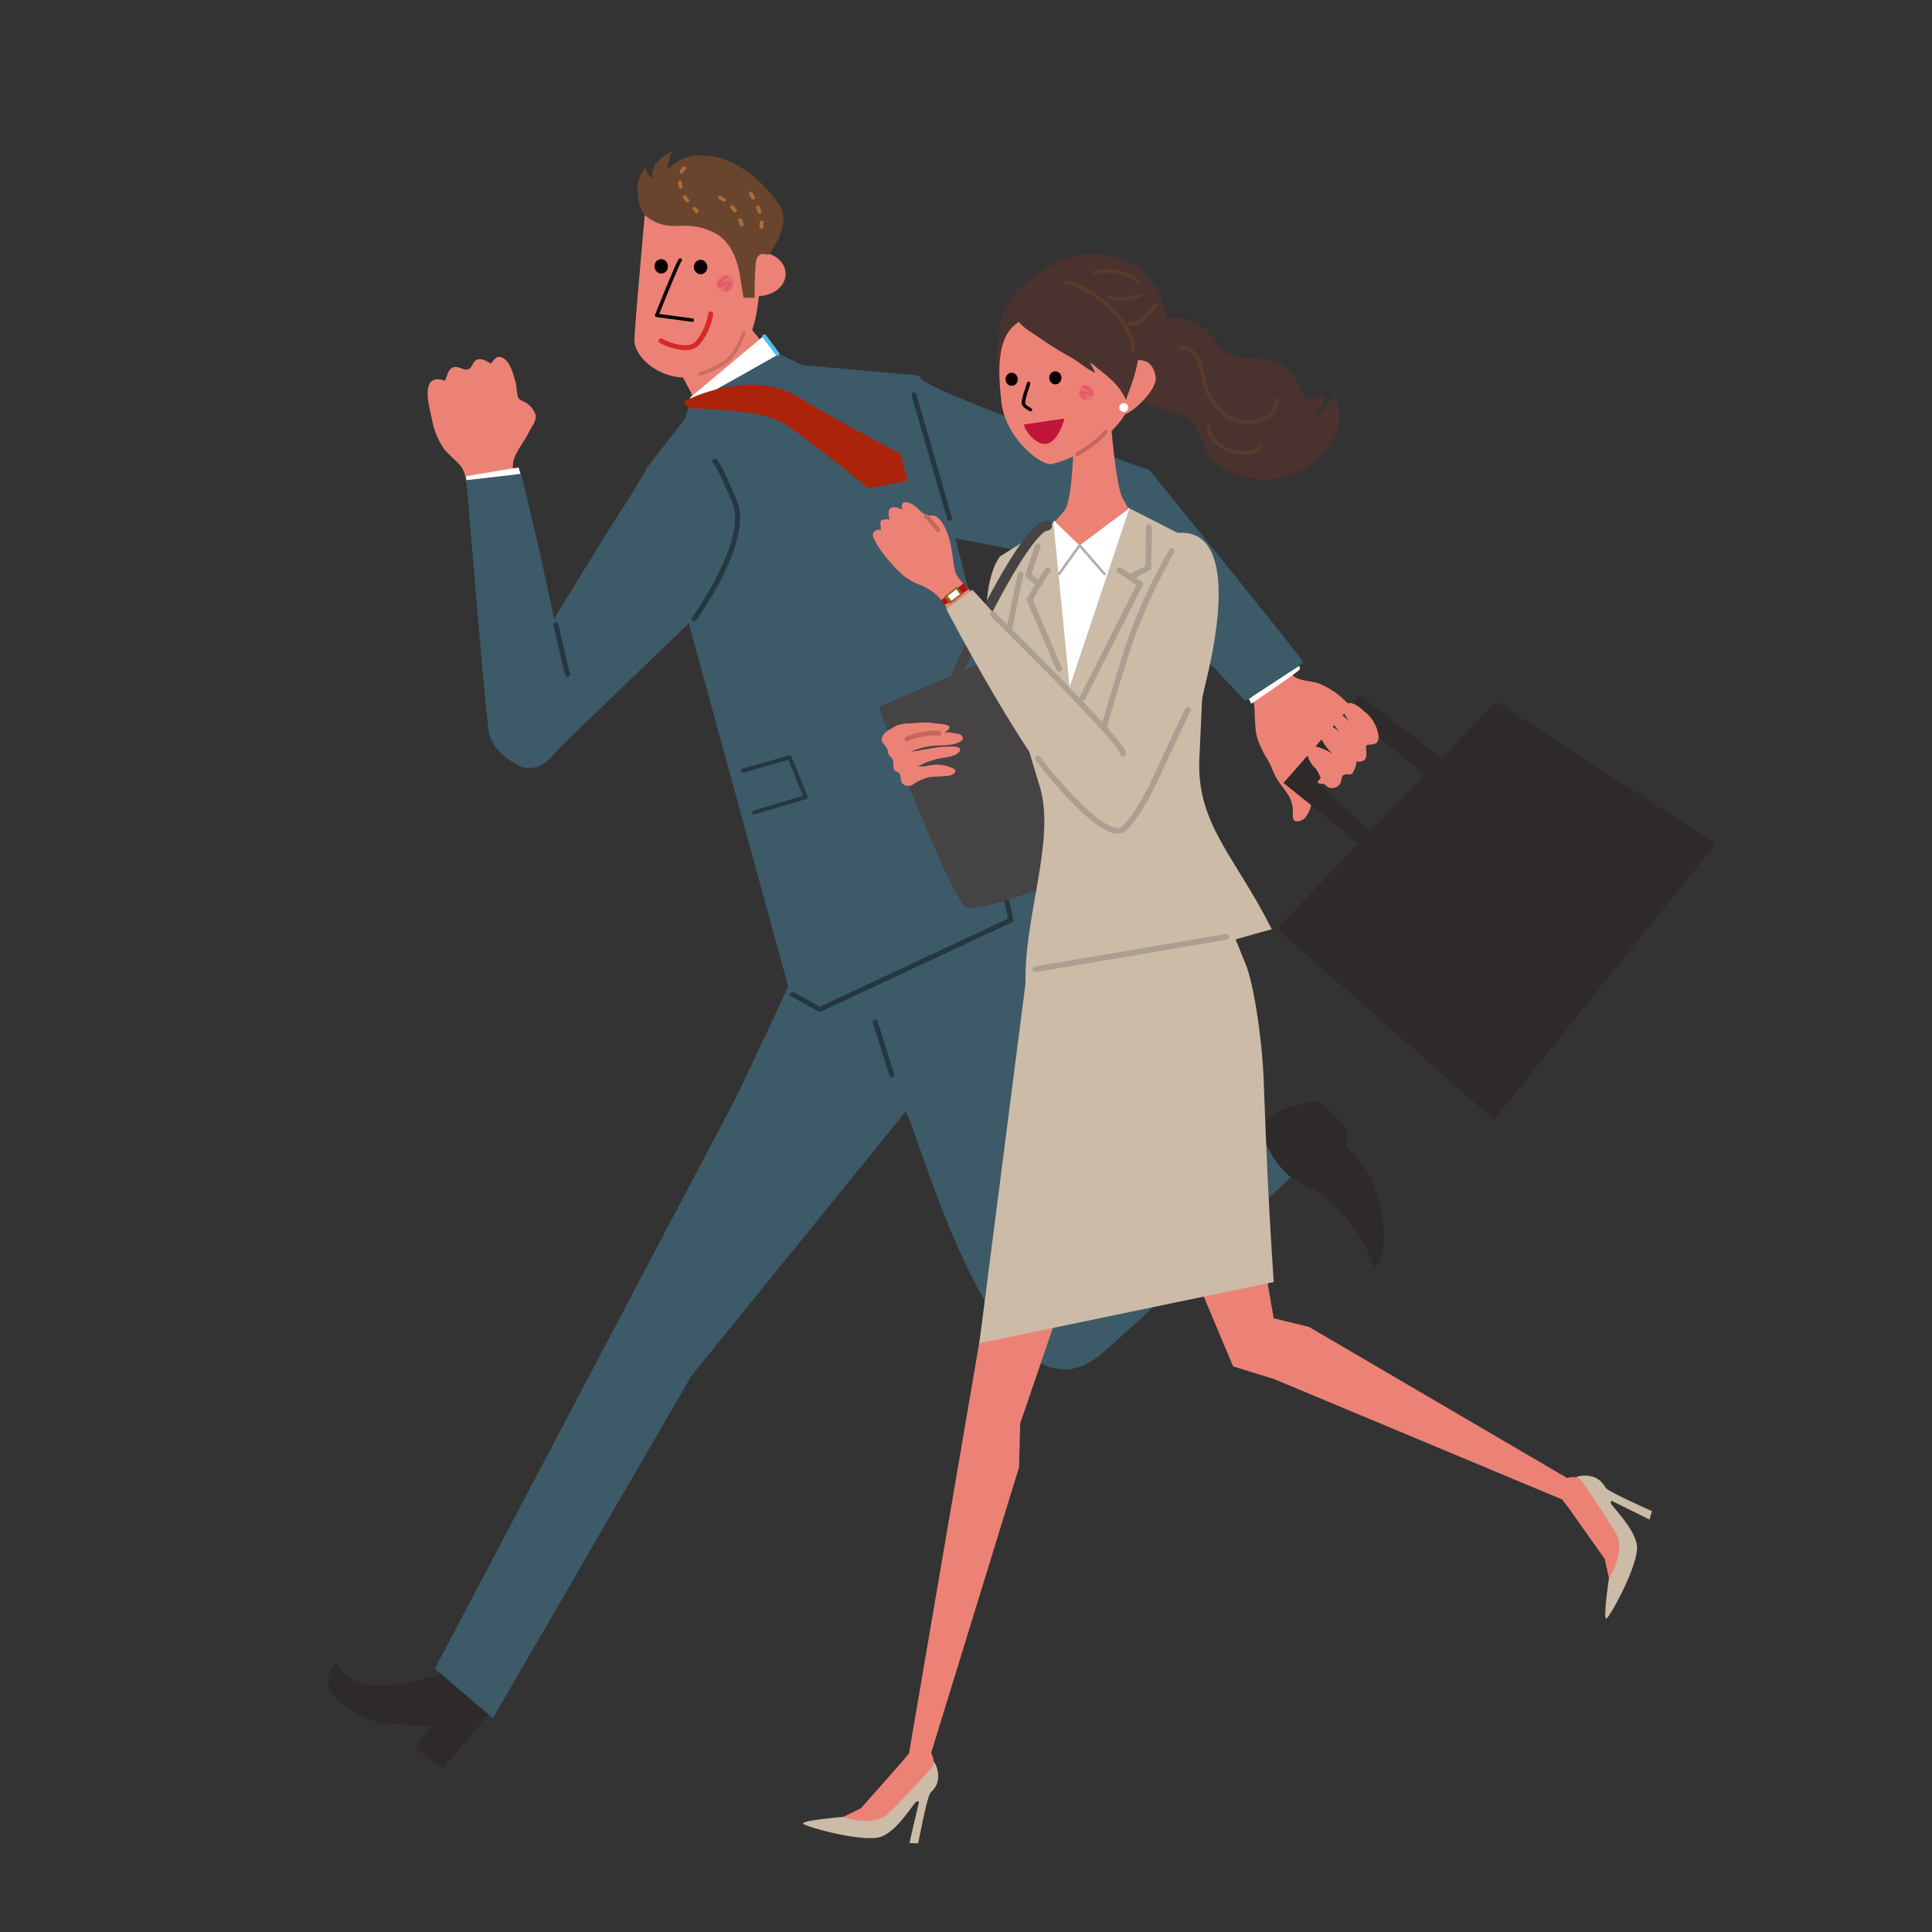 <svg id="グループ_24" data-name="グループ 24" xmlns="http://www.w3.org/2000/svg" width="349.483" height="349.483" viewBox="0 0 349.483 349.483">
  <rect x="0" y="0" width="349.483" height="349.483" fill="#333333" stroke="none"/>
  <rect id="長方形_10" data-name="長方形 10" width="349.483" height="349.483" fill="none"/>
  <g id="グループ_21" data-name="グループ 21" transform="translate(59.283 27.316)">
    <path id="パス_24" data-name="パス 24" d="M271.563,1226.381c-1.268,1.761-10.24,12.421-10.24,12.421l-5.093-3.671,2.792-3.872s-6.025-.594-8.058-.456-9.164-3.393-10.27-6.333a4.212,4.212,0,0,1,1.517-4.79s.005,2.679,5.519,3.977,18.057-3.578,18.057-3.578Z" transform="translate(-240.422 -946.247)" fill="#2e2a29"/>
    <path id="パス_25" data-name="パス 25" d="M433.468,639.047,437,666.775l1.513,40.835L469,686.741s5.743,6.781,5.745,6.783c-.075-.088-30.764,29.4-35.731,33.244-17.935,13.87-31.686-38.034-34.786-44.365L365.408,730.3l-35.88,61.9-10.5-8.969s53-100.522,54.355-103.108,15.72-33.514,15.72-33.514S432.942,637.852,433.468,639.047Z" transform="translate(-299.645 -508.703)" fill="#3d5a68"/>
    <path id="パス_26" data-name="パス 26" d="M497.7,258.645l4.706,2.268,20.19,1.8,11.13,43.869,33.313,42.6s-44.98,25.333-66.491,26.7l-26.359-96.289,6.977-8.956.6-1.944Z" transform="translate(-416.55 -222.184)" fill="#3d5a68"/>
    <path id="パス_27" data-name="パス 27" d="M467.445,150s-1.872,20.582-2.045,24.324,5.94,8.238,11.257,6.623,9.7-3.609,10.952-12.088a82.185,82.185,0,0,0,.927-14.788Z" transform="translate(-409.923 -140.33)" fill="#ec8275"/>
    <path id="パス_28" data-name="パス 28" d="M545.484,188.666c.032,2.214-2.2,4.028-5,4.054s-5.073-1.751-5.1-3.965,2.211-4.03,5-4.055S545.454,186.449,545.484,188.666Z" transform="translate(-462.654 -166.473)" fill="#ec8275"/>
    <path id="パス_29" data-name="パス 29" d="M493.741,121.356c-.895-2.274-6.781-9.017-12.847-9.634-1.552-.159-3.482-.3-4.889.413a9.9,9.9,0,0,0-3,2.057s.417-3.11,1.159-3.412a7.059,7.059,0,0,0-3.15,2.236,4.386,4.386,0,0,0-.73,2.783,3.974,3.974,0,0,1-1.159-1.991,5.621,5.621,0,0,0-1.456,3.282c-.122,1.662.217,4.037,1.379,5.335a7.594,7.594,0,0,0,4.361,1.863c1.109.09,2.189-.005,3.291.038a10.824,10.824,0,0,1,5.319,1.51c2.48,1.529,3.557,4.3,4.091,7.112.139.747.72,4.373.72,4.373l2.008.02s-.015-6.141.377-7.073a1.587,1.587,0,0,1,.831-.859,3.038,3.038,0,0,1,1.248.161S495.16,124.974,493.741,121.356Z" transform="translate(-411.619 -110.779)" fill="#69452e"/>
    <path id="パス_30" data-name="パス 30" d="M495.98,244.556l2.7,5.022.393,1.032,12.308-10.33-2.665-3.258Z" transform="translate(-432.965 -205.893)" fill="#ec8275"/>
    <path id="パス_31" data-name="パス 31" d="M487.242,201.048a.316.316,0,0,0,.051-.629l-6.011-.809c1.439-3.592,3.667-9.024,4-9.5a.316.316,0,0,0-.388-.5c-.1.065-.409.263-4.353,10.136a.317.317,0,0,0,.251.431l6.414.863A.291.291,0,0,0,487.242,201.048Z" transform="translate(-421.318 -170.138)" fill="#0d0001"/>
    <path id="パス_32" data-name="パス 32" d="M509.156,191.369a1.353,1.353,0,0,0,.62,1.727,1.187,1.187,0,0,0,1.6-.672,1.35,1.35,0,0,0-.626-1.723A1.186,1.186,0,0,0,509.156,191.369Z" transform="translate(-442.814 -170.911)" fill="#0d0001"/>
    <path id="パス_33" data-name="パス 33" d="M480.255,190.859a1.348,1.348,0,0,0,.62,1.725,1.186,1.186,0,0,0,1.6-.669,1.349,1.349,0,0,0-.626-1.724A1.186,1.186,0,0,0,480.255,190.859Z" transform="translate(-421.039 -170.527)" fill="#0d0001"/>
    <path id="パス_34" data-name="パス 34" d="M525.908,203.222a1.543,1.543,0,1,0,1.569-1.515A1.543,1.543,0,0,0,525.908,203.222Z" transform="translate(-455.513 -179.286)" fill="#e9706e"/>
    <path id="パス_35" data-name="パス 35" d="M527.576,204.786a.292.292,0,0,0,.207-.074c.251-.222,1.057-.979.893-1.383a.494.494,0,0,0-.281-.272,2.374,2.374,0,0,0-1.568.347l-.1.042-.069.028c.012-.017.026-.034.041-.053.031-.04.064-.083.1-.133.189-.25.58-.769.842-.76h.011a.3.3,0,0,0,.027-.59c-.568-.036-1.044.585-1.353.994-.034.045-.066.087-.095.124-.248.318-.5.68-.287.957s.632.134,1.01-.022l.109-.049a4.4,4.4,0,0,1,.933-.333,5.908,5.908,0,0,1-.61.659.293.293,0,0,0-.025.416A.289.289,0,0,0,527.576,204.786Z" transform="translate(-455.483 -179.46)" fill="#e55a65"/>
    <path id="パス_36" data-name="パス 36" d="M659.94,276.678s.966-2.94,2.688-.745,40.9,16.341,40.9,16.341l8.127,20.766L658.128,302.6Z" transform="translate(-555.13 -234.596)" fill="#3d5a68"/>
    <path id="パス_37" data-name="パス 37" d="M393.939,342.63s-3.253,5.638-5.3,8.592c-1.232,1.775-20.806,34.045-21.259,34.02s8.272,10.426,8.272,10.426L412.689,360Z" transform="translate(-336.059 -285.46)" fill="#3d5a68"/>
    <path id="パス_38" data-name="パス 38" d="M911.147,486.4c.336,2.4,0,4.878.884,7.178a18.263,18.263,0,0,0,1.579,3.087c.632,1.026.988,2.184,1.546,3.238.652,1.233,1.7,2.249,2.377,3.49a5.591,5.591,0,0,1,.678,2.438c.032.445-.108,1.374.16,1.758.443.636,1.49.21,2.006-.285a4.907,4.907,0,0,0,1.188-3.52c-.025-.552-.562-1.808-.41-2.29.293-.93,2.148-.288,2.79-.379,1.146-.161,1.832-1.338,2.985-1.569,1.5-.3,2.451-.228,2.716-1.99.207-1.381.188-1.924,1.292-2.794.9-.708,1.723-1.761,1.145-2.9a20.454,20.454,0,0,0-2.173-2.968c-.621-.776-1.144-1.627-1.812-2.366a14.082,14.082,0,0,0-5.028-3.514c-1.621-.665-3.663-.352-4.931-1.6a16.049,16.049,0,0,1-2.256-2.86c-.558-.874-.649-1.763-1.641-1.632a9.575,9.575,0,0,0-2.486,1.209c-.755.365-1.507.755-2.271,1.083-.3.127-.916.2-1.064.475-.441.808.7,2.745,1.089,3.355a8.176,8.176,0,0,1,1.616,3.2C911.132,486.3,911.139,486.351,911.147,486.4Z" transform="translate(-743.63 -386.632)" fill="#ec8275"/>
    <path id="パス_39" data-name="パス 39" d="M807.336,340.19l5.652,1.081s27.821,34.287,27.853,34.775-10.477,7.055-10.477,7.055l-27.206-28.975Z" transform="translate(-664.399 -283.622)" fill="#3d5a68"/>
    <path id="パス_40" data-name="パス 40" d="M330.644,277.82c.507-.813,1.034-1.613,1.465-2.476.451-.9,1.361-1.967,1.153-3.018a3.925,3.925,0,0,0-2.121-2.4c-.435-.248-.842-.344-1.055-.784a18.881,18.881,0,0,1-.345-2.365c-.392-1.424-.993-4.3-2.658-4.873-.977-.335-1.33.518-1.924,1.148-.643-.418-1.631-1.043-2.466-.733-.775.287-.832,1.382-1.528,1.722-.848.413-1.819-.667-2.773-.337-1.019.352-1.08,1.636-1.537,2.432-4.52-1.521-2.939,4.281-2.369,6.781a13.806,13.806,0,0,0,2.123,5.419c.9,1.2,2.136,2.07,3.086,3.213,1.21,1.457,1.185,4.36,1.573,6.195.22,1.039.233,1.544,1.289,1.906a7.284,7.284,0,0,0,3.124.394,9.091,9.091,0,0,0,3.3-1.052c.61-.606.517-2.31.572-3.121.142-2.138-.971-4.038.033-6.166A18.671,18.671,0,0,1,330.644,277.82Z" transform="translate(-295.668 -224.586)" fill="#ec8275"/>
    <path id="パス_41" data-name="パス 41" d="M342.222,348.761l9.879-1.119s10.535,42.146,8.411,46.769-5.51,7.875-9.161,5.827-4.388-3.866-4.962-5.281S342.222,348.761,342.222,348.761Z" transform="translate(-317.12 -289.236)" fill="#3d5a68"/>
    <path id="パス_42" data-name="パス 42" d="M500.581,130.442c-.13-.142-.26-.28-.388-.419l-.043-.046a.344.344,0,0,1,.5-.47l.044.046.392.422a.345.345,0,0,1-.507.467Zm-1.768-1.991a8.3,8.3,0,0,1-.473-.685.344.344,0,0,1,.587-.361,7.446,7.446,0,0,0,.433.628.344.344,0,0,1-.547.418Zm-1.267-2.63c-.02-.092-.04-.186-.056-.283-.031-.183-.056-.367-.073-.547a.344.344,0,0,1,.685-.064c.015.162.037.328.066.494.016.086.031.17.049.252a.344.344,0,0,1-.261.41.357.357,0,0,1-.086.009A.343.343,0,0,1,497.546,125.821Zm.32-2.51a.344.344,0,0,1-.145-.465,1.908,1.908,0,0,1,.641-.717.344.344,0,0,1,.378.576,1.212,1.212,0,0,0-.409.463.341.341,0,0,1-.465.144Z" transform="translate(-434.047 -119.288)" fill="#ab6d39"/>
    <path id="パス_43" data-name="パス 43" d="M530.838,148.879c-.083-.256-.171-.5-.263-.73a.344.344,0,1,1,.639-.255c.1.242.191.5.279.772a.345.345,0,1,1-.655.213Zm-1.163-2.412a7.1,7.1,0,0,0-.475-.595.344.344,0,0,1,.514-.458,7.715,7.715,0,0,1,.521.653.344.344,0,0,1-.56.4Zm-1.916-1.842c-.2-.139-.424-.277-.653-.41a.344.344,0,1,1,.343-.6c.245.141.48.288.7.437a.344.344,0,0,1,.09.478.347.347,0,0,1-.478.09Z" transform="translate(-456.286 -135.486)" fill="#ab6d39"/>
    <path id="パス_44" data-name="パス 44" d="M551.638,147.43a.343.343,0,0,1-.308-.376c.011-.1.016-.208.021-.313,0-.141,0-.288,0-.435a.345.345,0,0,1,.689-.031c.007.164.007.329,0,.489,0,.12-.012.239-.025.358a.343.343,0,0,1-.353.311Zm-.644-2.994c-.073-.238-.16-.483-.258-.729a.344.344,0,1,1,.641-.253c.1.262.2.522.276.776a.344.344,0,0,1-.227.431.335.335,0,0,1-.115.017A.348.348,0,0,1,550.994,144.436Zm-1.108-2.479c-.126-.223-.262-.448-.4-.669a.344.344,0,1,1,.579-.371c.148.23.289.465.422.7a.343.343,0,0,1-.127.469.344.344,0,0,1-.471-.128Z" transform="translate(-473.234 -133.366)" fill="#ab6d39"/>
    <path id="パス_45" data-name="パス 45" d="M512.687,250.8l.019,0a23.061,23.061,0,0,0,4.006-1.73c2.674-1.384,4.1-5.744,4.164-5.929a.316.316,0,0,0-.6-.194c-.014.043-1.411,4.3-3.852,5.561a22.8,22.8,0,0,1-3.882,1.682.316.316,0,0,0,.147.615Z" transform="translate(-445.266 -210.191)" fill="#c76e64"/>
    <path id="パス_46" data-name="パス 46" d="M545.941,564.8l.008,0,9.324-2.771a.366.366,0,0,0,.236-.49l-2.9-7.2a.368.368,0,0,0-.437-.216h0l-8.466,2.417a.367.367,0,0,0,.2.706h0l8.148-2.326,2.631,6.517L545.74,564.1a.367.367,0,0,0,.2.706Z" transform="translate(-468.715 -444.797)" fill="#253740"/>
    <path id="パス_47" data-name="パス 47" d="M487.983,235.494a11.226,11.226,0,0,1-4.547-1.288.449.449,0,1,1,.425-.79c1.18.634,4.556,1.968,5.982.543a10.278,10.278,0,0,0,2.313-5.092.449.449,0,0,1,.89.123,11.051,11.051,0,0,1-2.57,5.6A3.4,3.4,0,0,1,487.983,235.494Z" transform="translate(-423.336 -199.456)" fill="#d62a28"/>
    <path id="パス_48" data-name="パス 48" d="M351.821,344.079l-.355-1.166-9.481,1.572.059.713Z" transform="translate(-316.941 -285.673)" fill="#fff"/>
    <path id="パス_49" data-name="パス 49" d="M519.167,246.665l-13.252,11.1-.1,1.268,16.206-9.151Z" transform="translate(-440.374 -213.159)" fill="#fff"/>
    <path id="パス_50" data-name="パス 50" d="M562.009,249.2a.36.36,0,0,0,.206-.072.367.367,0,0,0,.075-.513l-2.33-3.134a.367.367,0,1,0-.588.438l2.329,3.134A.37.37,0,0,0,562.009,249.2Z" transform="translate(-480.67 -212.154)" fill="#50bef1"/>
    <path id="パス_51" data-name="パス 51" d="M408.594,466.35a.446.446,0,0,1-.425-.305c-.152-.456-1.906-8.142-2.105-9.016a.449.449,0,1,1,.875-.2c.777,3.41,1.974,8.6,2.082,8.931a.448.448,0,0,1-.427.59Z" transform="translate(-365.212 -371.237)" fill="#253740"/>
    <path id="パス_52" data-name="パス 52" d="M507.793,365.853a.449.449,0,0,1-.363-.712c.1-.14,10.136-14.083,7.279-20.8-2.506-5.891-3.25-6.943-3.4-7.112a.442.442,0,0,1-.188-.205.449.449,0,0,1,.221-.594.488.488,0,0,1,.362-.008c.217.084.726.282,3.827,7.569,3.056,7.181-6.951,21.089-7.378,21.677A.449.449,0,0,1,507.793,365.853Zm3.925-28.606a.442.442,0,0,1-.172.04A.446.446,0,0,0,511.718,337.247Z" transform="translate(-441.526 -280.759)" fill="#253740"/>
    <path id="パス_53" data-name="パス 53" d="M675.564,311.044a.448.448,0,0,1-.431-.325L668.7,288.435a.449.449,0,1,1,.863-.249l6.43,22.284a.448.448,0,0,1-.306.556A.454.454,0,0,1,675.564,311.044Z" transform="translate(-563.083 -244.197)" fill="#253740"/>
    <path id="パス_54" data-name="パス 54" d="M585.016,632.6a.444.444,0,0,1-.216-.056l-4.934-2.692a.449.449,0,1,1,.431-.788l4.734,2.583,34.018-15.9-3.962-18.494a.448.448,0,0,1,.813-.341l11.217,17.05a.448.448,0,1,1-.75.492l-9.9-15.05L620,615.9a.449.449,0,0,1-.248.5l-34.547,16.152A.462.462,0,0,1,585.016,632.6Z" transform="translate(-495.99 -476.883)" fill="#253740"/>
    <path id="パス_55" data-name="パス 55" d="M955.4,510.338l-13.824,15.793,16.61,13.35,1.863-1.9-12.357-11.628,8.739-10.186,11.664,9.739,3.3-2.924Z" transform="translate(-768.683 -411.815)" fill="#2e2a29"/>
    <path id="パス_56" data-name="パス 56" d="M501.4,285.255s.7-.376,1.884-.865c3.662-1.51,11.976-4.1,18.754-.032,8.973,5.384,18.585,10.28,18.585,10.28l1.346,4.935-7.179,1.346s-11.854-9.83-15.893-12.074-16.569-2.383-16.569-2.383Z" transform="translate(-437.045 -239.914)" fill="#ac230c"/>
    <path id="パス_57" data-name="パス 57" d="M976.3,514.771,936.61,555.79l39.308,34.6L1016,540.482Z" transform="translate(-764.945 -415.155)" fill="#2e2a29"/>
    <path id="パス_58" data-name="パス 58" d="M965.032,529.769a1.658,1.658,0,0,1-2.959.709c-.773-.837-1-2.075-1.716-2.926a4.755,4.755,0,0,1-1.508-2.785c-.047-1.178.293-1.466,1.417-1.194a10.249,10.249,0,0,1,3.175,1.357c-.918-.843-2.961-3.343-2.2-4.747.837-1.54,3.479.575,4.007,1.467-.5-.7-2.842-3-1.7-3.937.948-.772,3.052,1.287,3.367,2.026-.463-.9-2.174-2.448-1.271-3.537,1.03-1.242,2.891.444,3.641,1.142a6.526,6.526,0,0,1,2.49,4.454c.1,1.533-1.074,1.468-2.269,1.521-.041,1.44.6,2.912-1.2,3.044-.435.031-.936-.148-1.156.211-.275.447.337,1.272-.015,1.776-.412.591-.968.136-1.516.357S965.188,529.229,965.032,529.769Z" transform="translate(-781.696 -415.898)" fill="#ec8275"/>
    <path id="パス_59" data-name="パス 59" d="M925.975,813.35c.132-3.063,5.662-4.494,8.287-5.019,1.51-.3,1.869-.407,3,.572s3.889,3.482,4.064,5.045c.205,1.844-1.055,1.607.636,3.213a15.408,15.408,0,0,1,3.4,4.365,25.3,25.3,0,0,1,2.649,11.378c-.016,1.524-.385,4.214-1.593,5.268-1.041-1.274-1.212-3.131-2.141-4.516a34.823,34.823,0,0,0-3.537-4.911c-2.189-2.275-4.352-4.541-7.347-5.646-3.338-1.23-6.208-5.453-7.268-8.714A2.939,2.939,0,0,1,925.975,813.35Z" transform="translate(-756.93 -636.17)" fill="#2e2a29"/>
    <path id="パス_60" data-name="パス 60" d="M643.715,758.449a.449.449,0,0,1-.427-.314l-3.026-9.578a.449.449,0,0,1,.857-.27l3.025,9.579a.45.45,0,0,1-.293.563A.444.444,0,0,1,643.715,758.449Z" transform="translate(-541.654 -590.853)" fill="#253740"/>
    <path id="パス_61" data-name="パス 61" d="M916.142,494.552l9.073-5.952a.5.5,0,0,1,.073.653c-.218.435-8.71,6.169-8.71,6.169Z" transform="translate(-749.523 -395.437)" fill="#fff"/>
  </g>
  <g id="グループ_23" data-name="グループ 23" transform="translate(145.263 45.891)">
    <g id="グループ_22" data-name="グループ 22">
      <path id="パス_62" data-name="パス 62" d="M722.882,408.248s-2,2.062-2.448,8.709-1.086,22.48-1.086,22.48l12.143-3.384Z" transform="translate(-687.234 -353.474)" fill="#cbbba7"/>
      <path id="パス_63" data-name="パス 63" d="M596.873,1302.338s-8.32.678-7.732,1.284,11.11,3.526,14.185,2.319,5.99-6.417,6.382-6.367l.392.05-1.742,7.484,1.586.066s1.611-8.563,2.217-9.151,2.111-1.991,1.019-4.917c-.372-1-.85-.639-.85-.639l-13.986,9.791Z" transform="translate(-589.111 -1019.615)" fill="#cbbba7"/>
      <path id="パス_64" data-name="パス 64" d="M650.46,876.565,668,825.281l-18.057-3.6L630.35,936.241l-1.29,1.556-7.4,8.372-3.254,1.581s5.406,1.9,8.111-.559c2.265-2.056,7.958-8.351,7.958-8.351.861-1.042-.135-2.628-.135-2.628L650.256,884.5Z" transform="translate(-611.182 -664.962)" fill="#ec8275"/>
      <path id="パス_65" data-name="パス 65" d="M1162.009,1100.557s-1.245,8.254-.521,7.82,5.978-10.008,5.506-13.277-4.874-7.3-4.737-7.669l.138-.372,6.887,3.408.428-1.528s-7.967-3.529-8.4-4.253-1.457-2.51-4.555-2.118c-1.055.132-.816.681-.816.681l6.328,15.856Z" transform="translate(-1016.153 -861.479)" fill="#cbbba7"/>
      <path id="パス_66" data-name="パス 66" d="M844.8,817.615l-8.34-48.926-20.978,5.37,21.985,52.258,7.4,2.285,52.125,21.79,1.22,1.612,6.456,9.12.794,3.531s3.081-4.83,1.312-8.024c-1.484-2.675-6.308-9.659-6.308-9.659-.817-1.075-2.588-.468-2.588-.468L851.183,819.17Z" transform="translate(-759.666 -625.037)" fill="#ec8275"/>
      <path id="パス_67" data-name="パス 67" d="M644.64,478.507s13.042,35.385,16,36.267c3.392,1.007,26.353-7.635,24.929-11.476-1.742-4.7-10.5-37.916-10.5-37.916Z" transform="translate(-630.948 -396.52)" fill="#454343"/>
      <path id="パス_68" data-name="パス 68" d="M840.19,253.276a6.4,6.4,0,0,0-.4-.711c-1.179-1.8-3.171-2.332-5.149-2.77-2.942-.653-5.3-2.063-6.526-5.06a8.668,8.668,0,0,1,6.977-11.919c3.534-.33,6.879,2.048,8.774,4.814,1.668,2.435,4.236,2.615,6.955,2.629a7.965,7.965,0,0,1,7.189,4.05c.514.828.8,2.231,1.524,2.866,1.118.984,2.539.289,3.518-.45.263,1.5-.98,2.509-1.788,3.538,1.658-.155,3.179-2.763,3.62-4.116a14.529,14.529,0,0,0,.741,3.1c.605,2.9-.834,5.733-2.63,7.935a14.055,14.055,0,0,1-11.1,4.9c-3.478-.227-7.577-1.276-9.729-4.207C841.159,256.5,840.919,254.773,840.19,253.276Z" transform="translate(-768.692 -221.277)" fill="#4a322f"/>
      <path id="パス_69" data-name="パス 69" d="M718.419,746.15l8.843-68.882,35.463-9.423c-.143.038,3.849,9.556,4.1,10.306,1.683,4.98,2.824,14.8,3.023,20.055.462,12.2.719,19.927,1.82,36.877Z" transform="translate(-686.534 -549.059)" fill="#cbbba7"/>
      <path id="パス_70" data-name="パス 70" d="M780.26,448.783c-6.555-13.109-13.573-18.942-13.109-30.7l1.771-38.094-14.572-7.436-13.115,2.413-10.152,6.376s-2.229,7.684.727,19.19c1.841,7.166,6.5,22.513,6.5,22.518,2.979,9.863-3.286,24.319-2.554,36.774C750.952,459.05,763.356,453.268,780.26,448.783Z" transform="translate(-695.468 -326.579)" fill="#cbbba7"/>
      <path id="パス_71" data-name="パス 71" d="M786.445,372.734l-.135-.183-13.612,2.43,2.956,29.991Z" transform="translate(-727.429 -326.579)" fill="#fff"/>
      <path id="パス_72" data-name="パス 72" d="M760.773,204.186c-.053.125-.108.249-.165.372-.693,1.525-1.7,2.877-2.489,4.347a35.834,35.834,0,0,1-2.021,4.012,13.417,13.417,0,0,1-4.819,4.024,13.6,13.6,0,0,1-5.375,1.6c-2.56.155-5.016-1.574-7.261-2.612a6.157,6.157,0,0,1-2.516-2.328c-.5-.753-1.011-2.3-1.84-2.732-.249-.13-.587.063-.876-.112a5.949,5.949,0,0,1-1.721-2.569c-.517-1.255-.788-8.085,1.444-12.895a11.717,11.717,0,0,1,3.094-3.622c3.52-3.01,8.013-5.7,12.8-5.558a19.08,19.08,0,0,1,5.36,1.156c3.06,1.014,5.8,4.208,6.893,7.122A12.922,12.922,0,0,1,760.773,204.186Z" transform="translate(-696.263 -186.111)" fill="#4a322f"/>
      <path id="パス_73" data-name="パス 73" d="M757.211,241.561c.782,6.5-8,12.635-14.523,14.259-1.87.466-8.378-4.565-9.154-11.061-.413-3.428-.91-9.046.912-12.286,1.634-2.9,4.907-3.9,8.06-4.278C749.178,227.388,756.431,235.063,757.211,241.561Z" transform="translate(-697.629 -217.774)" fill="#ec8275"/>
      <path id="パス_74" data-name="パス 74" d="M826.113,267.391c.254,2.112-4.187,6.591-6.3,6.85s.6-2.535.345-4.653.328-5.086,2.441-5.339S825.859,265.271,826.113,267.391Z" transform="translate(-762.313 -244.958)" fill="#ec8275"/>
      <path id="パス_75" data-name="パス 75" d="M766.659,214q-.055-.387-.131-.781a10.825,10.825,0,0,0-2.31-4.8c-.693-.833-1.464-1.626-2.235-2.387a14.036,14.036,0,0,0-3.718-2.649,15.726,15.726,0,0,0-4.218-1.2,8.1,8.1,0,0,0-3.144-.265c-2.5.342-3.79,1.377-5.32,3.286-1.2,1.5-1.89,3.543-.573,5.08,1.211,1.412,2.938,2.26,4.421,3.336a52.653,52.653,0,0,0,5,3.069c1.475.832,2.942,2.2,4.477,2.847a15.784,15.784,0,0,0-.976-1.8c.506.116,1.086.766,1.542,1.117,2.135,1.642,3.844,3.07,4.968,5.569C765.615,221.2,767.143,217.4,766.659,214Z" transform="translate(-706.031 -197.978)" fill="#4a322f"/>
      <path id="パス_76" data-name="パス 76" d="M739.781,274.064a1.219,1.219,0,0,1-.436,1.6,1.072,1.072,0,0,1-1.494-.489,1.219,1.219,0,0,1,.441-1.6A1.071,1.071,0,0,1,739.781,274.064Z" transform="translate(-701.075 -251.906)" fill="#0d0001"/>
      <path id="パス_77" data-name="パス 77" d="M771.826,273.033a1.221,1.221,0,0,1-.436,1.6,1.074,1.074,0,0,1-1.5-.489,1.221,1.221,0,0,1,.442-1.6A1.072,1.072,0,0,1,771.826,273.033Z" transform="translate(-725.218 -251.13)" fill="#0d0001"/>
      <path id="パス_78" data-name="パス 78" d="M751.094,285.373a.34.34,0,0,1-.237-.063c-.125-.093-.262-.18-.4-.263-.444-.279-.948-.595-.991-1.247a9.993,9.993,0,0,1,.607-2.412c.154-.484.3-.941.337-1.14a.324.324,0,0,1,.363-.236.275.275,0,0,1,.262.311c-.043.227-.186.677-.352,1.2a11.73,11.73,0,0,0-.585,2.232c.025.377.284.557.739.844.143.089.292.182.437.291a.249.249,0,0,1,.025.388A.346.346,0,0,1,751.094,285.373Z" transform="translate(-709.928 -256.856)" fill="#0d0001"/>
      <path id="パス_79" data-name="パス 79" d="M778.322,329.587l8.856-6.609s-.443-.782-1.072-1.886c-1.251-2.2-2.212-14.581-2.212-14.581l-4.354,2.84,0,.024,0-.024-2.263.221s-.1,11.911-1.765,13.813l-1.664,1.9Z" transform="translate(-728.295 -276.823)" fill="#ec8275"/>
      <path id="パス_80" data-name="パス 80" d="M794.13,283.717a1.4,1.4,0,1,1-1.525-1.252A1.4,1.4,0,0,1,794.13,283.717Z" transform="translate(-741.478 -258.701)" fill="#e9706e"/>
      <path id="パス_81" data-name="パス 81" d="M792.971,285.345a.268.268,0,0,1-.189-.054c-.384-.3-1.012-.843-.9-1.185a.441.441,0,0,1,.231-.262,2.138,2.138,0,0,1,1.436.2l.093.032.065.021-.041-.046-.1-.113c-.189-.213-.586-.647-.818-.623a.268.268,0,0,1-.069-.531c.516-.071.98.453,1.286.8.035.039.068.075.1.107.247.269.5.578.327.843s-.56.166-.911.053l-.1-.036a4.025,4.025,0,0,0-.864-.233,5.584,5.584,0,0,0,.6.553.267.267,0,0,1,.048.374A.264.264,0,0,1,792.971,285.345Z" transform="translate(-741.874 -258.941)" fill="#e55a65"/>
      <path id="パス_82" data-name="パス 82" d="M792.122,218.434h0a.365.365,0,0,1-.363-.367c.01-2.44-2.069-5.468-4.135-7.387-1.262-1.172-4.57-3.95-8.017-4.424a.365.365,0,0,1,.1-.723c3.653.5,7.1,3.393,8.414,4.613,2.022,1.879,4.379,5.082,4.368,7.925A.365.365,0,0,1,792.122,218.434Z" transform="translate(-732.396 -200.741)" fill="#5a3a2b"/>
      <path id="パス_83" data-name="パス 83" d="M814.4,216.479a2.772,2.772,0,0,1-2-.6.365.365,0,1,1,.524-.508c.792.817,3.812.16,5.178-.355a.365.365,0,1,1,.258.683A12.911,12.911,0,0,1,814.4,216.479Z" transform="translate(-757.268 -207.869)" fill="#5a3a2b"/>
      <path id="パス_84" data-name="パス 84" d="M828.131,226.509a2.116,2.116,0,0,1-.629-.1.365.365,0,1,1,.216-.7c1.293.4,2.73-1.261,3.78-2.474.238-.275.462-.534.662-.742a.365.365,0,0,1,.526.506c-.186.194-.4.447-.636.714C831.011,224.919,829.635,226.509,828.131,226.509Z" transform="translate(-768.526 -213.443)" fill="#5a3a2b"/>
      <path id="パス_85" data-name="パス 85" d="M809.337,199.762a.363.363,0,0,1-.256-.105,8.484,8.484,0,0,0-7.656-1.52.365.365,0,1,1-.262-.682,9.194,9.194,0,0,1,8.43,1.681.365.365,0,0,1-.256.625Z" transform="translate(-748.699 -194.355)" fill="#5a3a2b"/>
      <path id="パス_86" data-name="パス 86" d="M815.338,391.167c13.375-3.313,8.622,19.291,7.145,25.5-1.876,7.885-3.625,17.705-8.021,24.579-3.516,5.5-9.622,9.214-11.822.612-1.437-5.617-.765-11.713-.268-17.408.729-8.347,2.312-30.341,12.592-33.187Q815.153,391.213,815.338,391.167Z" transform="translate(-749.334 -340.356)" fill="#cbbba7"/>
      <path id="パス_87" data-name="パス 87" d="M876.989,267.936a9.192,9.192,0,0,1-2.965-.507c-2.657-.912-4.259-3.837-4.824-5.051a14.248,14.248,0,0,1-.733-2.489c-.622-2.632-1.325-5.617-3.925-5.3a.365.365,0,1,1-.089-.725c3.248-.4,4.1,3.216,4.724,5.854a13.9,13.9,0,0,0,.684,2.349c1.095,2.354,2.74,4.1,4.4,4.669a6.887,6.887,0,0,0,5.728-.3,3.823,3.823,0,0,0,1.754-2.962.365.365,0,1,1,.725.083,4.577,4.577,0,0,1-2.089,3.5A6.369,6.369,0,0,1,876.989,267.936Z" transform="translate(-796.318 -237.136)" fill="#5a3a2b"/>
      <path id="パス_88" data-name="パス 88" d="M891.849,317.039a16.39,16.39,0,0,1-1.7-.1c-1.091-.114-5.029-2.143-4.907-4.957a.365.365,0,0,1,.73.032c-.1,2.291,3.37,4.107,4.253,4.2,1.571.165,3.756.257,4.6-.846a.365.365,0,1,1,.579.444C894.659,316.787,893.234,317.039,891.849,317.039Z" transform="translate(-812.221 -280.681)" fill="#5a3a2b"/>
      <path id="パス_89" data-name="パス 89" d="M789.053,320.187a.365.365,0,0,1-.181-.682,24.341,24.341,0,0,0,4.036-2.816l1.021-1.116a.365.365,0,0,1,.539.493l-1.021,1.116a24.387,24.387,0,0,1-4.212,2.958A.367.367,0,0,1,789.053,320.187Z" transform="translate(-739.476 -283.561)" fill="#c4665c"/>
      <path id="パス_90" data-name="パス 90" d="M655.078,537.847a6.914,6.914,0,0,1,4.3.262c.392.152,1.124.38.7.989a1.825,1.825,0,0,1-1.179.507c-1.1.17-2.24.137-3.34.257a8.106,8.106,0,0,0-2.99,1.316,1.5,1.5,0,0,1-1.812-.034c-.538-.426-.373-1.168-.594-1.752-.211-.557-.826-.416-1.066-.934a3.8,3.8,0,0,1-.129-1.338,1.789,1.789,0,0,0-.662-1.112c-.312-.335-.285-.628-.373-1.055-.18-.871-1.29-1.125-1-2.248.259-1,1.779-1.652,2.5-2.1a6.027,6.027,0,0,1,2.6-.437c.936-.094,1.867-.171,2.814-.2a22.129,22.129,0,0,1,2.245.249,4.543,4.543,0,0,1,1.77.309c.761.411-.252,1.047-.645,1.307a3.7,3.7,0,0,1,1.747.089c.5.119,1.031.041,1.417.5.427.513-.01.885-.507,1.132-1.264.631-2.979.539-4.32.615a12.9,12.9,0,0,0-4.381,1.089c1.788-.212,4.428-.867,6.225-.887.4,0,2.65-.294,2.665.533.007.374-.664.848-.909.966a10.5,10.5,0,0,1-2.28.52,13.95,13.95,0,0,0-4.491,1.562C653.96,537.886,654.505,537.974,655.078,537.847Z" transform="translate(-632.642 -445.182)" fill="#ec8275"/>
      <path id="パス_91" data-name="パス 91" d="M664.015,537.9a.427.427,0,0,1-.182-.814,11.289,11.289,0,0,1,2.633-.774,10.559,10.559,0,0,1,3.42-.275.427.427,0,1,1-.122.846,9.894,9.894,0,0,0-3.131.268,10.567,10.567,0,0,0-2.436.709A.426.426,0,0,1,664.015,537.9Z" transform="translate(-645.223 -449.71)" fill="#c4665c"/>
      <path id="パス_92" data-name="パス 92" d="M735.627,435.1a.527.527,0,0,1-.065,0,.517.517,0,0,1-.449-.578c.558-4.452,2.825-14.844,2.847-14.94a.518.518,0,0,1,1.01.229c-.022.1-2.277,10.43-2.829,14.84A.517.517,0,0,1,735.627,435.1Z" transform="translate(-699.109 -361.71)" fill="#ab9f91"/>
      <path id="パス_93" data-name="パス 93" d="M695.157,413.971a.913.913,0,0,1-.907-.819c-.182-1.758,5.1-12.4,5.322-12.85,1.744-3.507,6.17-12.1,9.607-16.117,1.283-1.5,2.307-2.224,3.224-2.273a.913.913,0,0,1,.1,1.823c-.839.045-3.764,2.978-9.4,13.685-3.975,7.549-6.944,14.52-7.028,15.584a.913.913,0,0,1-.818.962A.941.941,0,0,1,695.157,413.971Z" transform="translate(-668.321 -333.63)" fill="#454343"/>
    </g>
    <path id="パス_94" data-name="パス 94" d="M640.375,374.677a13.972,13.972,0,0,0,1.952,3.211A31.258,31.258,0,0,0,645.09,381a10.346,10.346,0,0,0,3.2,2.153,11.288,11.288,0,0,1,3.44,1.938,13.835,13.835,0,0,1,1.568,1.827,12.839,12.839,0,0,0,1.038,1.631c.942,1.05,2.113-.269,2.76-.974.535-.583,2.308-1.385,2.065-2.3-.118-.445-.138.467-.424.086-.911-1.216-2.827-2.7-3.424-4.136-.627-1.5-.488-7.811-3.418-10.146-.564-.449-1.33-.066-1.983-.393a4.225,4.225,0,0,1-1.434-1.1c-1.565-1.522-3.418-1.627-2.784.174-2.18-.906-2.912-.337-2.34,1.775-1.994-.1-1.711.329-1.548,1.875C640.837,373.258,640.134,373.943,640.375,374.677Z" transform="translate(-627.698 -323.472)" fill="#ec8275"/>
    <path id="パス_95" data-name="パス 95" d="M698.953,432.682l-4.708,3.481s25.928,50.053,30.235,37.915C728.275,463.384,698.953,432.682,698.953,432.682Z" transform="translate(-668.321 -371.883)" fill="#cbbba7"/>
    <path id="パス_96" data-name="パス 96" d="M808.387,434.794a.517.517,0,0,1-.5-.663c.027-.093,2.748-9.364,4.459-14.652A99.213,99.213,0,0,1,820.2,402.29a.518.518,0,0,1,.89.528,98.066,98.066,0,0,0-7.753,16.979c-1.707,5.275-4.424,14.532-4.451,14.625A.517.517,0,0,1,808.387,434.794Z" transform="translate(-753.928 -348.794)" fill="#ab9f91"/>
    <path id="パス_97" data-name="パス 97" d="M750.283,474.792a.531.531,0,0,1-.1-.01.518.518,0,0,1-.415-.539c-.456-1.769-14.584-16.139-23.424-24.821a.518.518,0,0,1,.725-.738c.06.059,6.053,5.948,11.926,11.972,12.066,12.375,11.9,13.217,11.8,13.72A.518.518,0,0,1,750.283,474.792Z" transform="translate(-692.387 -383.827)" fill="#ab9f91"/>
    <path id="パス_98" data-name="パス 98" d="M774.3,541.611l-.135,0c-4.779-.213-14.313-12.718-14.716-13.25a.517.517,0,0,1,.824-.625c2.668,3.518,10.371,12.683,13.938,12.842a1.245,1.245,0,0,0,1.051-.4c2.79-3.069,4.333-6.4,7.135-12.455,1.144-2.473,2.442-5.275,4.119-8.705a.517.517,0,0,1,.93.455c-1.672,3.42-2.967,6.218-4.109,8.685-2.844,6.145-4.411,9.53-7.308,12.716A2.24,2.24,0,0,1,774.3,541.611Z" transform="translate(-717.367 -436.707)" fill="#ab9f91"/>
    <path id="パス_99" data-name="パス 99" d="M694.4,427.875l-4.133,3.07.664.873,4.278-2.811Z" transform="translate(-665.324 -368.261)" fill="#ab1717"/>
    <path id="パス_100" data-name="パス 100" d="M694.873,430.371l-2.367,1.815,1.039,1.3,2.354-1.762Z" transform="translate(-667.011 -370.141)" fill="#906522"/>
    <path id="パス_101" data-name="パス 101" d="M696.716,432.327l-1.561,1.2.685.858,1.552-1.162Z" transform="translate(-669.007 -371.615)" fill="#fff"/>
    <path id="パス_102" data-name="パス 102" d="M699.4,440.1l.119.158.21-.171-.1-.171-.237.131Z" transform="translate(-672.195 -377.334)" fill="#906522"/>
    <path id="パス_103" data-name="パス 103" d="M758.467,307.044c-.163.827-1.3,4.129-3.126,4.554-1.782.415-3.927-2.068-4.207-3.468Z" transform="translate(-711.182 -277.224)" fill="#c1143a"/>
    <path id="パス_104" data-name="パス 104" d="M680.55,380.372a.393.393,0,0,1-.3-.136l-2.115-2.441a.394.394,0,1,1,.595-.516l2.115,2.441a.394.394,0,0,1-.3.652Z" transform="translate(-656.112 -330.039)" fill="#c4665c"/>
    <path id="パス_105" data-name="パス 105" d="M776.283,404.778a.23.23,0,0,1-.187-.364l3.7-5.155a.23.23,0,0,1,.36-.017l4.494,5.155a.23.23,0,1,1-.347.3l-4.3-4.936-3.532,4.919A.23.23,0,0,1,776.283,404.778Z" transform="translate(-729.957 -346.628)" fill="#adaeae"/>
    <path id="パス_106" data-name="パス 106" d="M757.922,692.1a.517.517,0,0,1-.086-1.028l34.5-5.865a.518.518,0,1,1,.173,1.02l-34.5,5.865A.532.532,0,0,1,757.922,692.1Z" transform="translate(-715.907 -562.138)" fill="#ab9f91"/>
    <path id="パス_107" data-name="パス 107" d="M792.668,440.195a.518.518,0,0,1-.461-.751L802.4,419.318l-3.356-2.277a.517.517,0,0,1,.581-.856l3.733,2.533a.518.518,0,0,1,.171.662l-10.4,20.531A.517.517,0,0,1,792.668,440.195Z" transform="translate(-742.086 -359.386)" fill="#ab9f91"/>
    <path id="パス_108" data-name="パス 108" d="M828.353,394.7a.518.518,0,0,1-.24-.977l2.794-1.458.128-7.026a.518.518,0,0,1,.517-.508h.01a.518.518,0,0,1,.508.527l-.133,7.333a.519.519,0,0,1-.278.45l-3.066,1.6A.513.513,0,0,1,828.353,394.7Z" transform="translate(-768.971 -335.759)" fill="#ab9f91"/>
    <path id="パス_109" data-name="パス 109" d="M754.658,406.626a.514.514,0,0,1-.323-.113l-2-1.6a.517.517,0,0,1-.168-.568l1.733-5.2a.518.518,0,1,1,.982.327l-1.619,4.857,1.718,1.374a.517.517,0,0,1-.323.922Z" transform="translate(-711.941 -346.349)" fill="#ab9f91"/>
    <path id="パス_110" data-name="パス 110" d="M759.073,435a.517.517,0,0,1-.476-.315l-5.333-12.532a.517.517,0,0,1,.028-.462c1.986-3.431,3.162-5.283,3.494-5.5a.517.517,0,0,1,.6.84c-.3.306-1.765,2.71-3.071,4.959l5.232,12.294a.518.518,0,0,1-.476.72Z" transform="translate(-712.756 -359.386)" fill="#ab9f91"/>
  </g>
  <path id="パス_111" data-name="パス 111" d="M822.74,296.567a.8.8,0,1,1-.8-.8A.8.8,0,0,1,822.74,296.567Z" transform="translate(-618.667 -222.839)" fill="#fff"/>
</svg>
